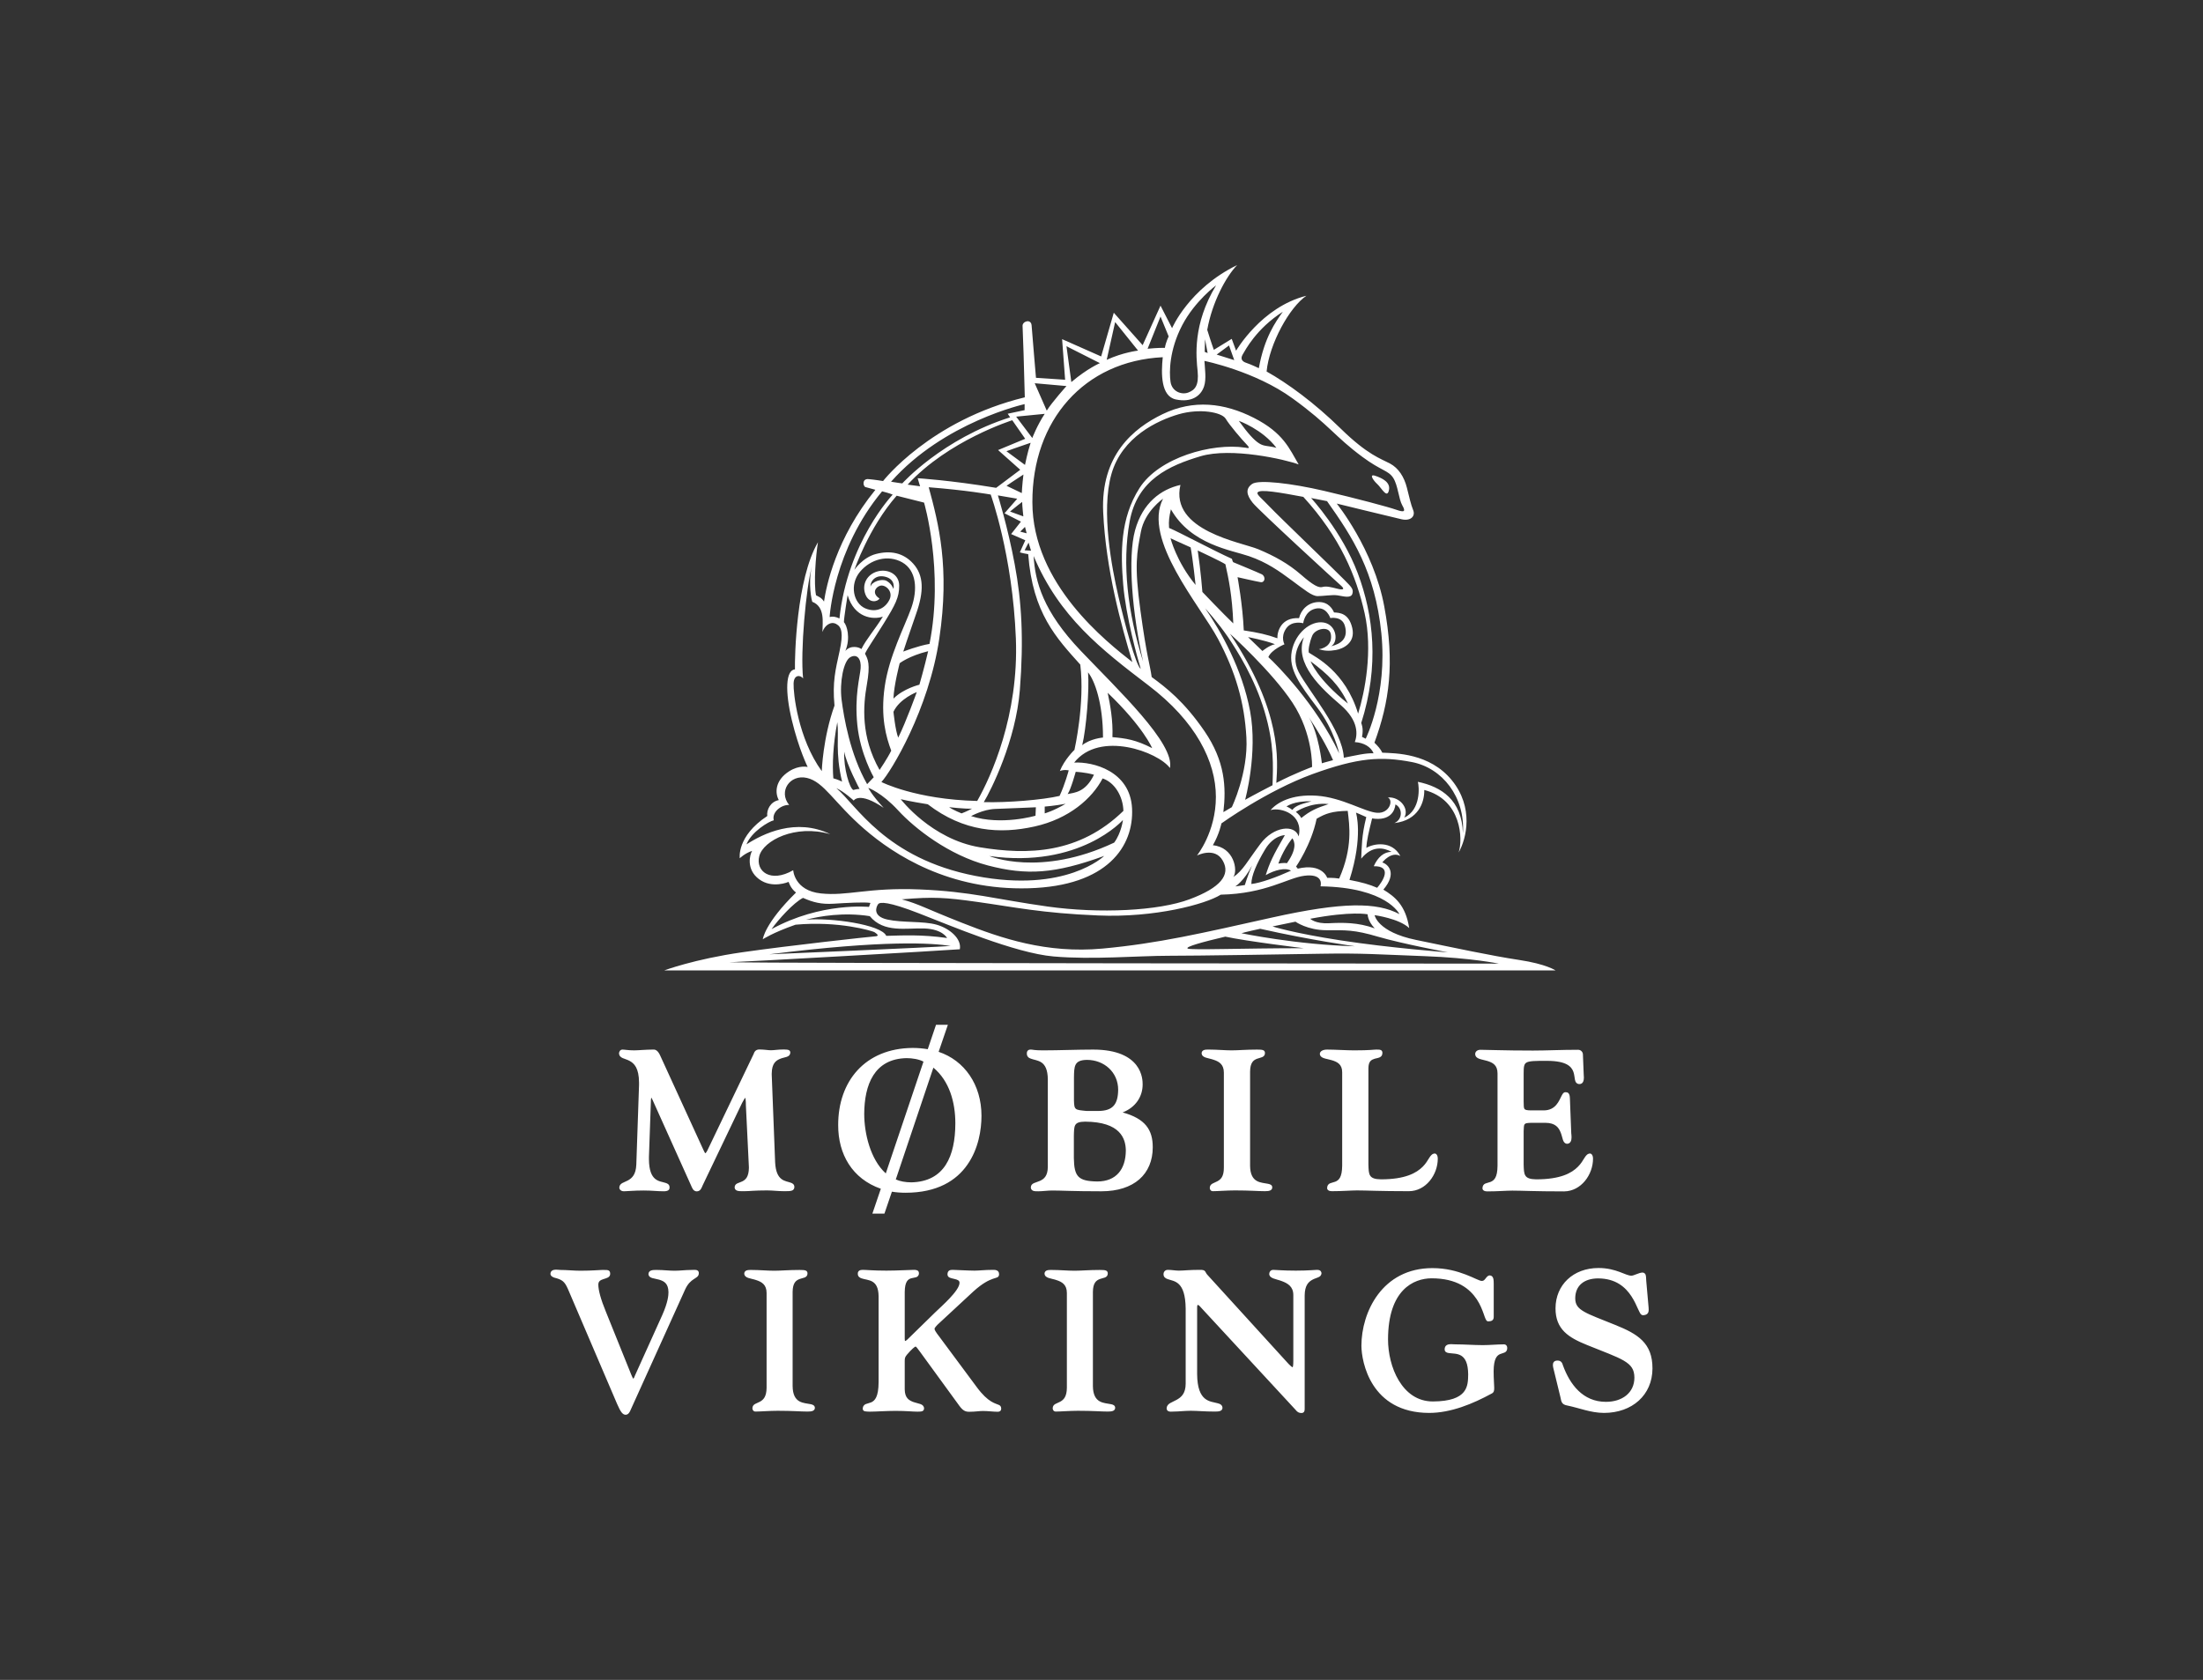 <?xml version="1.0" encoding="utf-8"?>
<!-- Generator: Adobe Illustrator 18.1.0, SVG Export Plug-In . SVG Version: 6.00 Build 0)  -->
<!DOCTYPE svg PUBLIC "-//W3C//DTD SVG 1.1//EN" "http://www.w3.org/Graphics/SVG/1.1/DTD/svg11.dtd">
<svg version="1.1" id="Layer_1" xmlns:sketch="http://www.bohemiancoding.com/sketch/ns"
	 xmlns="http://www.w3.org/2000/svg" xmlns:xlink="http://www.w3.org/1999/xlink" x="0px" y="0px" viewBox="0 2395 2267.7 1729.7"
	 enable-background="new 0 2395 2267.7 1729.7" xml:space="preserve">
<rect x="0" y="2395" width="2267.7" height="1729.7" fill="#333333" stroke="none"/>
<title>buffer</title>
<desc>Created with Sketch.</desc>
<path fill="#FFFFFF" d="M906.7,3619l-8.7,25.6h12.4l7.7-22.6c4.1,0.7,9.2,1.1,14,1.1c32.7,0,52.4-12.6,63.7-28.9
	c11.4-16.2,14.5-36,14.5-50.3c0-32.1-17.5-57-44.1-65.9l9.5-27.8h-12.2l-8.5,25.1c-4.9-0.8-10-1.3-15.6-1.3
	c-49.1,0.4-76.7,34.5-76.6,79.4C862.7,3583.4,877.2,3608.7,906.7,3619z M960.8,3494.3c16.6,13.8,22.6,35.8,22.6,57.4
	c-0.1,33.6-11.1,60-45.4,60.7c-5.8,0-11.8-1.1-15.9-3L960.8,3494.3z M933.3,3484.5c5.7,0,12.7,1.1,17.3,3.6l-38.8,115.1
	c-16-14.5-22.2-41.5-22.2-61.4C889.8,3512.3,899.6,3485.1,933.3,3484.5z M1480,3588.1c0-4-1.8-5.4-3.2-5.4
	c-5.1,0.4-5.8,7.2-12.3,13.6c-6.4,6.4-17.9,13-43,13c-12.7-0.2-12.6-4.9-12.9-15.4c0-1.1,0-2.3,0-3.6v-95.4c0.1-7.4,3.1-8.7,6.5-9.8
	c3.3-0.9,7.8-1,7.9-5.8c0.1-1.3-0.4-2.6-1.6-3.1c-1.1-0.5-2.5-0.5-4.6-0.5c-3.4,0-5.7,0.8-23,0.8c-7.7,0-19.5-0.8-27.7-0.8
	c-4.4,0-7.4,1.7-7.5,4.4c0.4,4.9,6.7,4.8,12.2,6.5c5.7,1.7,10.8,4.2,10.8,12.4v96.2c-0.1,12.3-3.6,15.1-7.1,16.5
	c-1.8,0.7-3.7,1-5.4,1.7c-1.7,0.7-3,2.3-3,4.9c0,2,2,3.2,4.8,3.2c11.2,0,19.8-0.8,26-0.8c10.1,0,22.4,0.8,53.3,0.8
	C1467.8,3621.5,1480,3604.4,1480,3588.1z M1155.6,3540.4c13.4-5.2,20.6-16.3,20.6-28.8c0-2.5,0-11.5-6.5-19.9
	c-6.5-8.4-19.4-16-44.4-16c-17.1,0-34.4,0.8-51.7,0.8c-9.4,0-10.4-0.8-12.2-0.8c-0.1,0-0.2,0-0.4,0c-0.6,0-1.6,0-2.5,0.6
	c-0.9,0.6-1.6,1.8-1.5,3.4c-0.1,2.9,1.8,4.6,4,5.3c6.5,2.6,17.4,1,17.6,21.5v89.9c-0.1,9.6-4,12.6-8.2,14.5c-4,1.9-9,2-9.3,6.5
	c-0.1,1.6,0.8,3,2.2,3.6c1.4,0.6,3.1,0.6,5.5,0.6c4.4,0,9.7-0.8,14.4-0.8c10.1,0,20.3,0.8,50.6,0.8c16.7,0,29.9-4.4,39-12.3
	c9-7.9,13.8-19.3,13.8-32.9C1186.7,3558.3,1178.9,3546.8,1155.6,3540.4z M1105.5,3504.7c0.2-11.8,0.1-18.2,13.3-18.4
	c17.7,0,32.2,12.6,32.2,30.8c-0.2,14.8-5.3,21.7-20.4,21.8h-12.2c-11.9-1.2-12.6-0.9-12.9-10.7V3504.7z M1129.5,3611.5
	c-19.6-0.3-23.8-4.9-24.1-24.1v-22.8c0.3-10.7-0.1-14.5,11.5-14.7c36.7,0.2,41.8,17.7,42,29.6
	C1158.8,3598.9,1149,3611.5,1129.5,3611.5z M1639.8,3588.1c0-4-1.8-5.4-3.2-5.4c-5.1,0.4-5.8,7.2-12.3,13.6c-6.4,6.5-17.9,13-43,13
	c-12.7-0.2-12.6-4.9-12.9-15.4c0-1.2,0-2.3,0-3.6v-26c0-1.8,0-3.3,0-4.6c0.4-7.9-0.2-8.3,7.6-8.6h15c10.2,0.1,13.6,5,15.6,10.2
	c2.1,5.1,1.8,10.9,6.4,11.4c4-0.1,4.7-3.9,4.7-6.7c0-1.7-0.2-3.3-0.3-4.2l-1.4-36.2c-0.1-2.5-0.6-4-1.4-4.9c-0.9-1-2-1.1-2.8-1.1
	c-0.2,0-0.4,0-0.6,0c-1.9,0.1-2.6,1.7-3.6,3.4c-2.8,5.4-6.1,15.3-18.6,15.3h-12.8c-4.4,0-6.2-0.5-6.9-1.4c-0.8-1-0.9-3.4-0.9-7.8
	v-28.5c0-7.1,0.3-10.1,3-11.6c2.8-1.6,9.2-1.8,21.5-1.7c19.5,0.1,24.7,5.8,26.7,11.3c1,2.8,1.1,5.7,1.6,8.1c0.4,2.3,1.7,4.5,4.6,4.5
	c3.9,0,4.6-3.9,4.6-6.6c0-1.5-0.2-2.9-0.2-3.8l-0.8-20.1c0-2.2-1.8-4.8-5-4.8c-17.9,0-32,0.8-46.4,0.8c-31.1,0-45.7-0.8-54.1-0.8
	c-3.2,0-5.4,1.9-5.4,4.4c0.3,5.3,6.7,5.3,12.2,7c5.7,1.7,10.8,4.2,10.8,12.9v95.2c-0.1,12.2-3.6,15-7.1,16.5c-1.8,0.7-3.7,1-5.4,1.7
	c-1.7,0.7-3,2.3-3,4.9c0,2,2,3.2,4.8,3.2c11.2,0,19.8-0.8,26-0.8c10.1,0,22.3,0.8,53.3,0.8
	C1627.6,3621.5,1639.8,3604.4,1639.8,3588.1z M1253.1,3611.3c-3.3,1.9-7.7,2.3-7.8,6.8c0,1.2,0.7,3.4,3.2,3.4
	c5.4,0,14.1-0.8,22.8-0.8c15.8,0,23.3,0.8,30.9,0.8c2.4,0,4.1-0.2,5.4-0.8c1.3-0.6,2.1-1.8,2-3.2c0-2.4-2.2-3.2-4.3-3.6
	c-6.7-1.5-18.3-0.4-18.5-18.5v-97c0.1-9.4,3.5-11.8,7-13.2c1.8-0.7,3.7-1,5.3-1.7c1.6-0.6,3-1.9,3-4c0.1-1.3-0.4-2.7-1.9-3.2
	c-1.3-0.5-3.1-0.6-6.2-0.6c-11.6,0-19,0.8-26.2,0.8c-7,0-15-0.8-23-0.8c-0.4,0-1.2,0-2,0c-2.1,0-5.8,0.3-5.9,3.8
	c0.4,4.9,6.7,4.7,12.1,6.6c5.6,1.8,10.8,4.6,10.8,13.3v97.6C1259.9,3606.5,1256.6,3609.4,1253.1,3611.3z M789.5,3620.7
	c5.8,0,11.5,0.8,17.5,0.8c3.6,0,6,0,7.8-0.5c1.8-0.4,3-2,2.9-3.9c0-2.4-1.7-3.7-3.6-4.3c-5.6-2.1-15.2-1.4-16.2-21l-3.5-90.1
	c0-0.5,0-0.9,0-1.3c0.1-10.6,4.4-13.5,8.9-15.3c4.4-1.8,9.8-1.3,10.2-6.1c0.1-0.8-0.2-2.1-1.4-2.7c-1.1-0.5-2.6-0.7-5.4-0.7
	c-5.8,0-9.7,0.8-13.2,0.8c-2.9,0-6.8-0.8-11.8-0.8c-4.4-0.1-5.5,3.4-5.9,4.6l-47.2,98.4c-0.1,0.2-0.6,1.4-1.2,2.3
	c-0.3,0.5-0.6,0.9-0.9,1.2c-0.1,0.1-0.3,0.2-0.3,0.3l0,0c-0.3,0.1-1-0.8-1.8-2.7l-44.7-97.6c-2.6-5.9-5.3-6.6-7.6-6.4h-0.4
	c-6.8,0-14.3,0.8-18.9,0.8c-6.4,0-9.4-0.8-12.2-0.8c-2.2,0.1-3.3,2.1-3.4,3.8c0.3,5.4,6.1,5.2,10.8,7.8c4.9,2.6,9.7,7.4,9.8,22.4
	c0,0.9,0,1.7,0,2.6l-2.8,81.8c-0.4,10.4-4.5,14-8.6,16.3c-3.9,2.2-8.7,2.7-8.9,7.4c0,1.6,1.4,3.8,4.8,3.8c3.2,0,10.2-0.8,20.1-0.8
	c9.3,0,13.5,0.8,20.9,0.8c2.3,0,3.7-0.4,4.7-1.1c1-0.7,1.2-1.8,1.2-2.4c0-0.4,0-0.7,0-0.7c0-2.6-1.9-3.8-4-4.4
	c-6.2-2.1-17-1.1-17.2-24.3c0-0.8,0-1.7,0-2.6l2-56.9c0-0.7,0-2,0.2-3c0.1-0.5,0.2-0.9,0.3-1.1c0.3,0.5,1,1.9,1.4,2.8l39.4,87.6
	c1,2,2,6.1,5.9,6.2c4.1-0.1,5-3.8,6.1-6.2l38.4-80.3c1.5-3.3,2.9-6,4-7.8c0.5-0.9,1-1.6,1.3-2c0.1-0.1,0.1-0.1,0.1-0.2
	c0.1,0.3,0.3,0.9,0.4,1.9c0.2,1.4,0.3,3.5,0.3,6.2l3,61.6c0,0.8,0.1,1.6,0.1,2.3c-0.1,9.6-3.4,12.5-6.8,14.2
	c-3.3,1.7-7.7,1.8-7.9,6.1c0.1,3.7,3.9,4,7,4c1.1,0,2.2,0,3.3,0C771.5,3621.5,776.3,3620.7,789.5,3620.7z M1662.4,3759.1
	c-14.7-6-25.1-9.7-31.7-13.5c-6.6-3.8-9.2-7.4-9.2-13.9c0.1-13.1,9.2-20.3,23.4-20.4c18.5,0,28.4,9.2,34.5,18.5
	c3,4.6,5.1,9.3,6.7,12.9c1.8,3.5,2.4,6.1,4.9,6.5c2.1,0,3.7-0.5,4.8-1.6c1.1-1.1,1.3-2.6,1.3-4.3c0-0.7,0-1.4-0.1-2.1l-2.4-27.2
	c-0.2-2.3-0.1-4.2-0.5-5.8c-0.2-1.6-1.6-3-3.6-2.9c-3.4,0.1-8.9,3.3-11.2,3.2c-5.9,0.1-15.6-7.9-33.8-7.9
	c-26.2,0-44.2,17.5-44.3,41.4c-0.1,21.9,13.6,30.3,32.5,37.9c17.7,7.2,30,11.5,37.8,16.1c7.7,4.6,10.8,9,10.9,17.4
	c0,15.7-12.5,25-29.3,25c-23.8,0-37.1-18-44.2-37.4c-0.7-2.5-1.8-5.2-5.8-5.1c-1.6,0-2.9,0.5-3.6,1.4c-0.8,0.9-1,2-1,3.1
	c0,2,0.7,4.2,1,5.5l1-0.2l-1,0.2l6.8,27.9c0.9,4.6,1.3,7.4,7.1,8.4c12.6,2.6,23.9,7.5,37.6,7.6c29.2,0,49.9-18.5,50-45.7
	C1701.1,3777.8,1685.9,3768.5,1662.4,3759.1z M1548.4,3779.2c-7.4,0-14.5,0.8-22,0.8c-9.5,0-18.9-0.8-28.5-0.8
	c-1.1,0-2.8-0.2-4.4-0.2c-1.5,0-3,0.2-4.3,1c-1.3,0.8-2.2,2.3-2.1,4.5c0,2.6,2.4,3.5,4.6,3.7c7.1,1.1,19.4-1.4,19.6,21.9
	c-0.2,11.7,0,27.7-36.3,27.9c-16.1,0-27.5-9-35.1-21.5c-7.6-12.5-11.1-28.6-11.1-42.4c0.1-51.1,26.3-62.8,44.8-62.9
	c26.5,0,39.4,10.9,46.6,21.7c3.6,5.4,5.6,10.9,7.1,15c0.7,2.1,1.3,3.8,1.9,5.1c0.6,1.2,1,2.3,2.4,2.5c2,0,3.5-0.2,4.5-1
	c1.1-0.8,1.5-2.1,1.5-3.6v-34c-0.1-3.1,0.3-8.3-4-8.7c-2.3,0.1-3.3,1.9-4.4,3.2c-1.1,1.4-2,2.5-3.8,2.5c-2.3,0.1-8-3.3-16.7-6.6
	c-8.6-3.3-20-6.6-34.2-6.6c-51.9,0-73.1,45.6-73.1,80c0.1,16.2,9.4,69,69.7,69.1c22.4,0,45.1-9.4,64.5-20c2.2-1.1,2.6-3,2.5-6.1
	c0-3-0.6-8.6-0.6-16.9c0.1-12.9,3.4-16.1,6.5-17.5c1.6-0.7,3.3-1,4.8-1.7c1.5-0.6,2.8-2.2,2.7-4.6
	C1551.5,3780.5,1549.9,3779.2,1548.4,3779.2z M1355.7,3702.5c-2,0-9,0.8-21.8,0.8c-14,0-19.8-0.8-23.2-0.8c-3.3,0-4.2,2.8-4.2,4.4
	c0.5,4.7,7,4.9,13,7.2c6.1,2.3,11.8,5.6,11.8,14.3l0,67.7c0,2.5-0.1,4.4-0.3,5.5c-0.1,0.6-0.3,0.9-0.4,1.1l0,0.1
	c-0.3,0.2-3.1-2.1-5.6-5l-81.7-89.7c-1.8-1.8-1.9-2.9-2.8-4.1c-1-1.2-2.4-1.6-5.7-1.5c-10.8,0-16.2,0.8-21.3,0.8
	c-3.7,0-7.4-0.8-11.4-0.8c-2.9,0-4.4,2.2-4.4,4.4c-0.1,2.9,2,4.4,4.2,5.1c6.6,2.5,18.3,1.5,18.6,30.5h0v77.3
	c-0.1,10.1-4.5,13.8-9.3,16.5c-4.6,2.7-10,3.6-10.3,8.7c0,1.3,0.6,2.4,1.5,2.9c0.9,0.5,1.9,0.6,2.8,0.6c1.1,0,2.2-0.1,3-0.1
	c5.6,0,11.1-0.8,17.5-0.8c7,0,14,0.8,24,0.8h1.1c2.6-0.1,7.2,0.2,7.6-3.6c0-3-2.3-4.3-4.8-4.9c-7.6-2.2-21-1-21.3-29.9l0-69.1
	c0-0.8,0.1-1.6,0.3-1.9c0.2-0.4,0.2-0.3,0.4-0.4c0.4-0.1,1.6,0.7,2.9,2.3l97.8,105.8c1.3,1.6,2.8,3.2,6,3.2c0.1,0,0.1,0,0.2,0
	c1.3,0,2.5-0.8,2.8-2c0.4-1.2,0.3-2.8,0.3-5v-114.1c0.1-10.4,4-14,8.1-16.2c4-2.2,8.8-2.2,9.2-6.4c0-0.3,0-1.3-0.7-2.2
	C1359.1,3703.1,1357.8,3702.5,1355.7,3702.5z M1028.3,3841.6c-3.5-1.7-10.9-2.2-22.8-18.3l-38.8-52.3c-3.1-4-4.8-6.6-4.7-7.8
	c-0.2-0.9,3-4.3,4.1-5.2l-0.6-0.7l0.6,0.7l35.8-33.2c9.8-8.9,16.2-11.7,20.2-13.1c2-0.7,3.4-1,4.5-1.5c1.2-0.5,1.9-1.8,1.8-3.3
	c0-4.2-4-4.4-5.7-4.4h-0.5c-8.8,0-14.1,0.8-19.1,0.8c-6.1,0-20-0.8-22.2-0.8c-1.3,0-2.7,0-3.8,0.7c-1.2,0.7-1.8,2.1-1.8,4.1
	c0.2,3.5,4,3.7,6.9,4.5c3.2,0.7,5.5,1.6,5.5,3.9c0.2,8.2-19.4,25-25.1,30.6l-26.8,26.2c-2.4,2.5-3.7,3.3-4.1,3.2c-0.1,0-0.1,0-0.2,0
	l0,0c-0.1-0.3-0.2-1.2-0.2-2.1c0-0.5,0-1.1,0-1.6v-46.6c0.1-11,3.4-13.2,6.6-14.2c1.7-0.5,3.5-0.6,5.1-1.1c1.6-0.5,3-1.9,2.9-4.2
	c0.1-1.6-1-2.7-2.1-3c-1.1-0.4-2.2-0.4-3.1-0.4c-4.1,0-16.9,0.8-28.3,0.8c-13.8,0-20.4-0.8-24.4-0.8c-1.3,0-2.5,0.2-3.5,0.8
	c-1,0.7-1.6,1.8-1.5,3.2c-0.1,2.7,1.9,4.2,4,4.8c6.5,2.3,17.2,0.5,17.4,18.4v88.5c-0.1,15.3-3.9,19-7.6,20.7
	c-1.9,0.8-3.9,1.1-5.6,1.8c-1.8,0.7-3.2,2.4-3.1,5.2c0.5,2.8,3.5,2.4,7.2,2.6c6.4,0,16.9-0.8,26.6-0.8c11.5,0,17,0.8,22.6,0.8
	c2.5,0,4-0.1,5.1-0.6c1.2-0.5,1.6-1.8,1.6-2.8c-0.3-4.9-6-4.7-10.6-6.4c-4.8-1.7-9.2-4.2-9.3-13.1v-26.6c0-1,0-1.9,0-2.6
	c0-2.9,0.2-4.1,2.4-6.7c4.3-5.1,8.2-8.5,8.9-8.2c0,0,0.5,0.2,1.3,1.2c0.7,1,1.7,2.4,3.1,4.1l40.4,55.5c3.8,5.3,6.5,6.3,10.2,6.3
	c0.2,0,0.4,0,0.5,0c5.8,0,9.9-0.8,13.6-0.8c5.4,0,10.7,0.8,15.3,0.8c1.3,0,2.4-0.4,3-1.2c0.6-0.8,0.6-1.7,0.6-2.4
	C1030.5,3843.2,1029.5,3842.1,1028.3,3841.6z M834.4,3840.8c-6.7-1.5-18.3-0.4-18.5-18.6v-97c0.1-9.4,3.5-11.8,7-13.2
	c1.8-0.7,3.7-1,5.3-1.6c1.6-0.6,3-1.9,3-4c0.1-1.3-0.4-2.7-1.9-3.2c-1.3-0.5-3.1-0.6-6.2-0.6c-11.6,0-19,0.8-26.2,0.8
	c-7.1,0-15-0.8-23-0.8c-0.4,0-1.1,0-1.9,0c-2.1,0-5.8,0.3-5.9,3.8c0.4,4.9,6.7,4.7,12.2,6.6c5.6,1.8,10.8,4.6,10.8,13.3v97.6
	c-0.1,9.4-3.4,12.4-6.8,14.3c-3.3,1.9-7.7,2.3-7.8,6.8c0,1.2,0.7,3.4,3.2,3.4c5.4,0,14.1-0.8,22.8-0.8c15.8,0,23.3,0.8,30.9,0.8
	c2.4,0,4.1-0.2,5.4-0.8c1.3-0.6,2.1-1.8,2-3.2C838.6,3842,836.5,3841.2,834.4,3840.8z M717.9,3703.1c-1-0.6-2.2-0.6-3.5-0.6
	c-0.9,0-1.9,0.1-3,0.1c-5.8,0-11.5,0.8-17.1,0.8c-5.8,0-11.5-0.8-17.5-0.8c-0.6,0-1.4,0-2.2,0c-2.6,0-6.9,0.2-7.1,4.2
	c0.4,4.8,6.2,4.3,11,5.8c5,1.5,9.5,3.8,9.6,12.9c0,3.1-0.4,10.1-6.4,23.6l-27.9,61.8c-0.3,0.8-0.7,1.8-1.1,2.6
	c-0.2,0.4-0.4,0.7-0.6,0.9c-0.1,0.2-0.1,0.1-0.1,0.2c0,0,0,0-0.2-0.2c-0.6-0.6-1.3-2.4-1.8-3.5l-26.4-65.5
	c-5.1-12.4-7.7-21.9-7.7-27.7c0-3.7,2.4-4.7,5.4-5.7c2.8-1,6.6-1.5,6.8-5.2c0-1.5-0.2-2.9-1.5-3.6c-1.2-0.6-2.6-0.6-5.1-0.6
	c-0.6,0-1.2,0-1.9,0c-3.4,0-9.2,0.8-22.2,0.8c-6.8,0-13.8-0.8-20.5-0.8c-1.1,0-2.9-0.3-4.6-0.3c-2.5,0-5.7,0.8-5.7,4.5
	c0.3,2.5,3.2,3.4,3.9,3.7c8.3,2.1,10.6,3.9,14.1,11.7l50.6,118.3c3.7,8.5,5.7,11,8.6,11.2h0c2.8,0,4.2-1.9,6.3-7.1h0l55.3-122.2
	c2.7-5.8,5.9-8.4,8.6-10.2c2.6-1.8,5.2-2.8,5.3-5.9C719.5,3704.9,719,3703.7,717.9,3703.1z M1143.5,3840.8
	c-6.7-1.5-18.3-0.4-18.5-18.6v-97c0.1-9.4,3.5-11.8,7-13.2c1.8-0.7,3.7-1,5.3-1.6c1.6-0.6,3-1.9,3-4c0.1-1.3-0.4-2.7-1.9-3.2
	c-1.3-0.5-3.1-0.6-6.2-0.6c-11.6,0-19,0.8-26.2,0.8c-7.1,0-15-0.8-23-0.8c-0.4,0-1.1,0-1.9,0c-2.1,0-5.8,0.3-5.9,3.8
	c0.4,4.9,6.7,4.7,12.2,6.6c5.6,1.8,10.8,4.6,10.8,13.3v97.6c-0.1,9.4-3.4,12.4-6.8,14.3c-3.3,1.9-7.7,2.3-7.8,6.8
	c0,1.2,0.7,3.4,3.2,3.4c5.4,0,14.1-0.8,22.8-0.8c15.8,0,23.3,0.8,30.9,0.8c2.4,0,4.1-0.2,5.4-0.8c1.3-0.6,2.1-1.8,2-3.2
	C1147.8,3842,1145.7,3841.2,1143.5,3840.8z M900.9,3359.1c-4.8,0.3-87.4,9.3-136.9,16.4c-49.5,7.1-80.3,18.7-80.3,18.7h917.6
	c0,0-9.7-6.6-37.6-10.8c-28-4.2-66.2-12.4-106-20.6c-39.9-8.2-42.7-25.5-42.7-25.5s25.2,3.4,35.6,13.3c-3.7-23.8-15-32.5-26.6-39.6
	c14.7-17.3,4.5-26.3-1.1-28c0,0,9.1-11.9,18.6-6.6c-8.7-16.2-27.4-12.9-35-8.4c0.3-7.3,2.3-15.8,5.9-30.3c19,2.9,23.5-8.2,24-14.4
	c7.3,3.4,7.9,15.3-1.1,19.2c24.9-2.9,31.1-21.6,30.8-34.1c38.5,9.9,39.9,50.7,35.4,64.3c8.2-14.4,15.8-46.4-7.1-74.4
	c-22.9-28-58.2-27.7-71.5-28.3c-1.7-3.7-4.7-7-8.1-10.3c15.3-41.8,21.1-81.3,10.1-140.4c-11-59.1-48.9-105.8-48.9-105.8
	s56.8,13.9,66.5,16.1c9.6,2.3,14.7-3.1,12.2-9.3c-2.5-6.2-3.7-12.2-6.5-23.2c-2.8-11-8.5-20.1-17.5-24.9c-9-4.8-22.9-8.8-50.3-35.6
	c-27.4-26.9-54.9-46.9-76.6-59.1c2.8-28.6,23.7-66.4,41-78c-46.4,11.6-72.4,56.6-72.4,56.6l-4.5-12.2l-18.4,11.3
	c0,0-2.8-7.6-6.8-20.6c5.1-28.6,19.5-55.1,30.8-66.7c-49.8,24.3-67,65-67,65l-11.9-23.2l-18.4,40.7l-29.7-33.4l-13,45l-40.2-17.8
	l3.1,41.8l-30-2c0,0-4-46.9-4.5-54c-0.6-7.1-9.6-4.2-9.3,0.6c0.3,4.8,1.7,46.7,2.3,73.5c-97.5,23.7-145.9,86.2-145.9,86.2
	s-8.2-1.4-15-2c-6.8-0.6-5.7,7.4-3.1,8.2c2.5,0.8,4.5,1.1,10.2,2.8c-40.7,50-50.6,99.5-52.9,115.1c-2.5-4-5.1-4.8-8.2-6.5
	c-2.5-12.2-0.3-40.7,2-54.6c-22.3,38.2-24,117.9-23.7,130.9c-9.6,0.8-10.3,22.6-3.2,52.3c7.1,29.7,16.3,48.2,16.3,48.2
	s-8.6-2.2-19,4.4c-14.9,9.5-14.7,22.6-10.7,29.7c-8.8,1.7-12.7,10.2-11.9,16.4c-31.7,20.9-28.3,43.5-28.3,43.5s5.1-5.1,12.7-7.6
	c-2.3,3.7-6.5,18.9,7.1,29.1c13.6,10.2,30.5,2.8,30.5,2.8s1.7,6.5,7.6,11c-32.5,31.9-34.2,48.1-34.2,48.1s10.2-6.8,33.7-15
	c44.4-4,78,6.2,81.1,7.6C902.8,3356.6,905.7,3358.8,900.9,3359.1z M750.8,3385.8c14.4-0.4,219.7-12,237.2-13.4
	c2.1-10.6-10.2-21.4-23.9-25.3c-13.7-3.9-34.8-1.8-50.7-5.3c-15.8-3.5-11.3-13.4-9.5-15.8c1.8-2.5,10.6-2.8,42.2,9.5
	c31.7,12.3,98.5,40.8,138.3,44.3c39.8,3.5,87.6-0.7,118.6-0.7c31,0,115.4-1.4,157.6-2.1c42.2-0.7,57.3,0.7,105.9,2.5
	c48.6,1.8,76.2,7.7,76.2,7.7S785.6,3386.8,750.8,3385.8z M1341.9,3371.3c-61.9,0-116.1,2.1-119.3,0.4c-3.2-1.8,16.2-7,38.7-12.3
	C1283.9,3364.3,1341.9,3371.3,1341.9,3371.3z M1277.9,3355.9c0,0,4.6-1.4,19.3-4.6c53.1,12,97.5,18,97.5,18
	C1334.9,3367.8,1277.9,3355.9,1277.9,3355.9z M1490.4,3375.6c0,0-60.2-4.6-110.1-12.3c-50-7.7-70.4-14.4-70.4-14.4l23.6-4.9
	c0,0,12.3,8.8,32,8.8c19.7,0,28.1-0.7,53.1,6.7C1443.6,3366.8,1490.4,3375.6,1490.4,3375.6z M1415.1,3350.9
	c-17.2-6.3-33.1-6-47.1-5.3c-14.1,0.7-19.3-4.6-19.3-4.6c42.6-8.1,59.1-4.6,59.1-4.6S1407.7,3343.2,1415.1,3350.9z M1440.5,3336.2
	c-23.2-12.3-58-12.7-130.9,3.5c-72.8,16.2-117.1,26.7-174.8,32c-57.7,5.3-104.1-10.6-144.2-26.4c-40.1-15.8-43.5-19-62.3-24.3
	c32.8-2.8,45.1-1.9,77.3,2.6c38.7,5.4,66.3,11.6,124.7,14c58.4,2.5,110.8-11.6,126.3-21.4c46.6-1,69-17.4,86.2-19.5
	c17.2-2.1,17.6,6.7,16.5,10.9C1427.8,3308.7,1440.5,3336.2,1440.5,3336.2z M1302.9,3296.1c9.1-5.3,20.4-8.1,26-4.6
	c-14.8,6.7-31.3,12.7-40.8,13.7c0-8.4,5.3-20.8,14.1-35.5c8.8-14.8,20.4-14.8,20.4-14.8C1310.3,3276,1306.8,3283.7,1302.9,3296.1z
	 M1330.3,3258.1c2.5,3.5,4.9,10.9-5.6,25.7c-3.5-0.7-8.8,0.4-8.8,0.4S1320.5,3270.4,1330.3,3258.1z M1281.4,3306.3l-9.8,1.4
	c0,0,8.8-5.3,17.2-21.5C1283.9,3297.5,1281.4,3306.3,1281.4,3306.3z M1367.6,3222.9c-12.7,4.2-19,7-28.1,14.4
	c-2.1-3.9-5.6-6.3-5.6-6.3S1348.3,3220.8,1367.6,3222.9z M1330.3,3228.9c-3.2-2.5-6-3.5-6-3.5s7.7-6,25.7-5.3
	C1342.3,3222.2,1333.9,3223.9,1330.3,3228.9z M1355.3,3238c9.1-5.3,15.8-7.8,32-8.1c1.8,15.1,5.3,37.7-8.8,69.7
	c-6-1-12.3-0.7-12.3-0.7s-4.9-15.5-30.3-9.5c-0.7-1.1-1.8-2.1-1.8-2.1S1349.7,3265.1,1355.3,3238z M1432.4,3272.1
	c-7.7,0-14.1,5.3-18.3,14.8c19.7-0.4,9.1,15.8,3.5,22.2c-8.1-3.5-15.5-5.6-28.5-8.1c14.4-45,6.7-69.3,6.7-69.3s5.3,2.1,10.6,4.6
	c-4.9,19.7-4.6,30.3-5.2,42.8C1412.4,3265.3,1424.4,3267.7,1432.4,3272.1z M1453.1,3179.6c31.7,6,55.2,36.2,52.8,73.2
	c-1.1-34.1-22.2-47.8-46.4-52.8c1.4,4.9,3.3,28.7-14,36.9c5.5-9.3-4.6-21.8-16.9-20.8c6,2.8,1.8,16.5-10.9,15.8
	c-12.7-0.7-35.9-15.8-62.3-17.6c-26.4-1.8-41.2,7.4-47.5,14.8c10.9-3.2,34.1,4.6,28.9,27.1c-3.9-12.7-25.7-10.6-39.4,7.7
	c-13.7,18.3-17.9,27.4-27.8,34.1c4.9-6.7,0.7-30.6-21.1-32.7c6.7-11.6,8.8-22.5,8.8-22.5s46.4-33.4,93.6-50.7
	C1397.9,3175,1421.5,3173.6,1453.1,3179.6z M1253.7,3052.7c18,33.8,27.3,65.3,29.3,101.7c2,36.4-15,71.7-15,71.7s-2.2,1.2-8.7,5.1
	c3-25.5,1.8-52.3-19.4-83.3c-21.2-30.9-39.6-44.9-54.4-55.8c-2-14.1-4.9-19.8-11.5-67.9c-6.7-48.1-3.6-60.4,0.4-81.7
	c4-21.2,22.8-34,22.8-34C1175.7,2950.2,1235.7,3018.9,1253.7,3052.7z M1384,2992.2c-6.4-6.7-68.2-66.1-76.8-75.2
	c-8.6-9.1-14.1-12.9-12.6-15c2.4-3.5,22.5,0,47,4.6c37.9,41.6,54.5,81.4,63.1,119.8c8.6,38.4,0.3,80.8-6.7,103.4
	c-13.2-43.8-44.3-58.5-50.7-62.8c-0.8-2.7,0.5-10.2,3.5-17.5c3-7.2,17.5-10.5,19.1-1.6c1.6,8.9-4,14.2-12.3,15.6
	c5.4,1.6,10.2,2.1,17.5,0.8c7.3-1.3,20.4-7.2,16.9-22.6c-3.5-15.3-12.9-15.8-18.8-16.1c-1.3-3-5.4-11-16.1-10.7
	c-10.7,0.3-18,8.1-19.9,16.6c-18.3-1.1-22.6,13.7-22.3,20.7c-10.5-3.8-19.9-5.9-34.6-8.1c-1.1-26.3-6.4-54.8-6.4-54.8
	s18.8,4.3,23.6,5.1c4.8,0.8,5.6-5.9,1.3-8.1c-4.3-2.1-29.3-12.4-29.3-12.4s-0.6-0.3-1.4-3.5c-19.2-8.6-54.8-27.8-64.7-31.8
	c-0.5-7.3,0.1-11.4,1.9-19.2c20.7,36.5,62,41.9,80.5,48.3c18.5,6.4,30.9,15.3,44,25c13.2,9.7,20.7,16.1,26.6,16.1
	c5.9,0,14.8-1.6,20.4-0.8c5.6,0.8,13.7,3.5,15.3-1.6C1393.7,3001.3,1390.4,2998.9,1384,2992.2z M1266.1,3047.5
	c0,0,43.2,38.9,64.4,71.1c21.2,32.2,20.1,66.1,20.1,66.1s-17.5,6.4-36.8,16.4C1315.3,3177.7,1319.8,3128,1266.1,3047.5z
	 M1286.8,3127.2c-8.1-43.5-30.1-82.2-46.2-105.8c0,0,13.4,14.8,23.4,29.5c9.9,14.8,27.4,42.2,37.6,76.3c10.2,34.1,8.9,56.9,8.3,76.3
	c-17.7,9.1-28.2,15-28.2,15S1294.9,3170.7,1286.8,3127.2z M1237.7,3004.5c0,0-1.6-21.2-4.8-42.7c0,0,25.2,11.8,28.5,14.2
	c3.2,14.5,7,32,8.1,60.9C1259.4,3027.3,1237.7,3004.5,1237.7,3004.5z M1284.7,3051c0,0,17.2,3.2,27.7,7.3c-6.2,1.3-12.9,7-12.9,7
	L1284.7,3051z M1347.2,3133.4c8.3,12.6,18,28.2,25,44.3c-7.5,1.9-11.5,3.2-11.5,3.2S1357.4,3150,1347.2,3133.4z M1305.6,3071.6
	c3.2-7.8,16.6-13.2,16.6-13.2s-4.3-7.3,1.6-16.1c5.9-8.9,17.7-5.6,17.7-5.6s1.3-12.4,12.6-15c11.3-2.7,15.3,9.7,15.3,9.7
	s12.1-2.4,15,8.1c3.6,12.6-3.8,18.5-14.2,20.9c7.8-4.3,5.9-22-7.5-24.4c-13.4-2.4-29.5,11-33,29.5c-3.5,18.5,8.1,34.1,26,57.7
	c18,23.6,22.8,47.5,22.8,47.5C1354.7,3120,1313.7,3078.9,1305.6,3071.6z M1336.8,3086.9c-9.9-19.1,5.4-35.7,5.4-35.7
	c-10.5,27.1,18.3,52.9,37.6,69.5c19.3,16.6,17.5,31.1,14.8,38.4c9.1,0.5,16.6,4.8,19.3,11.5c-8.3-0.3-18.3,2.2-30.6,4.6
	C1381.9,3146.6,1346.7,3106,1336.8,3086.9z M1349.1,3075.9c17.7,13.2,29.8,24.7,38.4,43.5
	C1355.8,3094.2,1349.1,3075.9,1349.1,3075.9z M1230.7,2997.3c-19.9-24.2-25.8-48.1-25.8-48.1s5.6,2.7,20.7,9.4
	C1228,2971.5,1230.7,2997.3,1230.7,2997.3z M1421.9,3046.9c6.5,63.8-16.1,108.7-16.1,108.7s0,0-3.8-1.9c1.9-8.9-0.8-14.2-0.8-14.2
	c18.8-59.1,12.6-111.2-3.5-154.1c-16.1-43-48.1-77.6-48.1-77.6l16.4,3.2C1392.3,2948.1,1415.4,2983.6,1421.9,3046.9z M1279.2,2760
	c2.7-4.5,13.9-26.5,41.3-44c-7.5,10.5-19,26.5-24.7,58.1c0,0-8.1-3.9-12.7-5.4C1278.7,2767.3,1276.5,2764.6,1279.2,2760z
	 M1265.1,2750.7l5.4,15.1l-18.1-5.7L1265.1,2750.7z M1243.1,2758.5l-3-1.2l0.3-13L1243.1,2758.5z M1216.8,2730.1
	c13.1-25.2,35-41.3,35-41.3c-24.4,40.4-20.5,73.8-19,88.4c1.4,14.6-2.6,19.3-9.7,22c-7.1,2.6-16.8-1.2-18.2-11.1
	C1203.4,2778.1,1203.7,2755.3,1216.8,2730.1z M1194.6,2720.9l8.4,20.5c0,0-3,6-3.9,11.8c-6.3-0.3-17.8,0.9-17.8,0.9L1194.6,2720.9z
	 M1147.9,2726.6l23.6,29.4c0,0-15.3,1.7-32.3,9.5L1147.9,2726.6z M1196.9,2762.8c-1.7,16.7-2.1,40.2,13.5,43.5
	c15.6,3.3,25.6-3.2,29-13.4c2.6-7.7,0.8-18.6,0.4-26.3c0,0,52.1,10.5,90.7,38.6c38.6,28,42.8,38.7,72,60.3
	c19.3,14.3,26.5,13.7,31.6,21.5c5,7.8,5.6,21.7,9.4,28.4c3.9,6.7,1.7,7.2-6.1,4.5c-7.8-2.8-41.1-11.7-74.5-19.5
	c-33.4-7.8-67.5-11.8-74-7.1c-6.8,4.8-6.1,11,0.6,19.4c6.7,8.3,86.2,81.2,90.7,85.1c4.4,3.9,2.8,5-3.9,3.3c-6.7-1.7-11.1-2.8-15-1.7
	c-3.9,1.1-9.5-1.7-22.2-12.8c-12.8-11.1-26.7-18.9-43.9-26.1c-17.3-7.2-91.2-18.9-80.1-66.2c-20,4.5-38.9,18.4-46.7,46.7
	c-7.8,28.4-2.8,86.2,8.3,135.2c-16.1-51.2-21.7-100.7-13.9-144.1c7.8-43.4,41.2-57.8,72.9-67.3c31.7-9.5,87.5,3.3,101.1,8.4
	c-9.5-16-15.4-32.3-46-47.9c-30.6-15.6-62.3-19.2-94-3.9c-30,14.5-64,42.3-61.2,101.2c2.8,59,18.4,115.7,30,154.1
	c-26.1-20.6-102.9-80.1-102.9-164.6C1062.5,2827.5,1116.3,2766.7,1196.9,2762.8z M1283.2,2852.6c4.3,4.5,1.9,3.9-1.6,3.3
	c-33.9-5.1-88.5,10.1-108.6,41.6c-20.1,31.4-19.5,67-16.8,99.4c2.7,32.4,14.6,75.6,18,86.7c-4.9-3-16.7-47.2-23.1-75.2
	c-6.4-28-18-86.9-7-125.4c11-38.4,47.7-55.2,69.3-61.5c21.6-6.2,44-2.1,48.2,4.5C1265.6,2832.8,1278.8,2848.1,1283.2,2852.6z
	 M1275.2,2828.3c0,0,24.2,8.6,38.7,27.8c-8.8-2.4-12.5-1.2-17.8-4.6C1290.8,2848.1,1284.7,2841.5,1275.2,2828.3z M1100.1,3188.2
	c0,0-3.8,14.3-9.4,26.3c-17.3,4.1-54,7.1-78,6.4c7.5-12.4,33-63.4,37.1-115.5c4.1-52.1,1.9-91.1-5.3-129.4
	c-7.1-38.3-17.3-70.9-17.3-70.9l19.9,3.4l-13.1,15l16.9,8.6l-10.1,12.8l14.6,6.4l-5.6,12.4c0,0,1.5,0.7,8.6,1.9
	c4.5,60.8,29.3,86.6,53.6,113.7c4.9,39.8-6,87.8-6,87.8s-10.5,10.1-15,21.8C1095.2,3187.1,1100.1,3188.2,1100.1,3188.2z
	 M866.8,3199.8c0,0-4.5-2.3-9-3.4c-1.1-13.5-0.4-34.5,4.1-57.8C863.8,3152.6,859.6,3169.8,866.8,3199.8z M1052.2,2911.8
	c0,4.1,1.2,14.9,1.2,14.9l-13.7-5C1039.8,2921.8,1046,2916.4,1052.2,2911.8z M1051.8,2902.7l-15.7-7.5c0,0,8.3-5.8,17.4-11.6
	C1052.2,2894,1051.8,2902.7,1051.8,2902.7z M1055.1,2937.5l1.7,6.6l-6.6-1.7L1055.1,2937.5z M1055.1,2873.7l-19.1-14.1
	c0,0,13.7-5,24.9-8.7C1057.6,2860.9,1055.1,2873.7,1055.1,2873.7z M1061.3,2962l-6.6-0.4l4.1-7.9L1061.3,2962z M1027.4,2858.4
	l22.8,20.3l-24.8,18.6c-47.6-7.9-80.8-9.9-80.8-9.9l2.5,8.3c0,0,0,0-12.8-1.7c41.8-45.6,107.7-66.3,107.7-66.3l13.3,19.1
	L1027.4,2858.4z M1024.5,3227.9c12.8-0.4,41.8-1.7,41.8-1.7l-0.4,8.7c0,0-35.2,10.4-66.3,0.4
	C999.6,3235.4,1011.6,3228.4,1024.5,3227.9z M989.8,3232.5c0,0-8.6-3.4-12.8-6.4c0,0,16.1,1.9,23.6,1.5
	C995,3230.6,989.8,3232.5,989.8,3232.5z M907.3,3200.2c9.8-10.5,48.8-74.6,59.6-147.8c10.9-73.1-0.7-118.2-10.9-155.7
	c38.6,3,63.8,7.5,63.8,7.5s22.5,61.9,25.9,148.2c3.1,79.2-25.5,142.2-39.8,167.3C942.5,3218.2,907.3,3200.2,907.3,3200.2z
	 M943.7,3107.6c0,0-10.9,30.4-19.1,46.9c-3-7.5-4.9-26.6-4.9-26.6C926,3114.3,943.7,3107.6,943.7,3107.6z M919.7,3114.3
	c0.4-13.5,6.4-36.4,6.4-36.4s9.4-7.5,29.3-12.4c-3.8,16.5-9,34.5-9,34.5S930.2,3103.8,919.7,3114.3z M951.2,2912.5
	c0,0,20.6,69.8,5.6,145.5c-11.6,1.9-27,7.9-27,7.9s5.1-15.8,13.2-38.8c8.2-23.2,8.1-39.6-3.1-51.9c-10.2-11.2-23.6-13.6-38.2-9.8
	c-13.8,3.6-22.2,16.3-22.2,16.3s14.6-43.3,43.5-76.3C939.5,2909.5,951.2,2912.5,951.2,2912.5z M885.2,2983.8
	c10.9-13.1,28.9-18,43.5-9.8c14.6,8.3,16.1,27.8,9.4,46.9c-6.8,19.1-22.9,49.5-27.4,81c-4.5,31.5,1.5,52.1,6.7,66
	c-3.8,7.9-12,19.9-12,19.9c-19.5-34.5-16.9-66.4-13.1-87.8c3.8-21.4,1.1-26.3-1.9-31.9c2.3-5.2,7.9-12.8,19.5-31.5
	c11.6-18.8,15.8-26.6,15.7-38.6c0-12-12-17.6-22.5-14.6c-10.5,3-16.1,13.1-12.4,23.3c3.7,10.1,13.1,7.9,14.6,4.5
	c-7.9-4.9-4.5-11.6,0.7-13.1c5.3-1.5,13.5,5.6,9.8,13.9c-3.8,8.3-12.8,14.6-25.1,9.4C878.4,3016.1,874.3,2996.9,885.2,2983.8z
	 M919.7,3001.4c-0.8-1.9-2.3-5.6-7.1-8.3c-4.9-2.6-15.4,0.8-16.5,6c-0.4-5.6,5.2-13.1,15.8-10.1
	C922.3,2992,919.7,3001.4,919.7,3001.4z M908.8,3029.9c-8.6,13.9-16.9,22.9-22.1,33.4c-2.2-1.9-10.9-4.5-16.5,1.9
	c5.6-13.5,1.5-26.6-1.5-29.6c0-4.5,3.8-27.8,3.8-27.8C879.5,3031.4,899,3033.3,908.8,3029.9z M875.4,3071.6
	c7.1-3.8,11.3,2.2,10.5,11.6c-0.8,9.4-6.4,28.1-3.4,58.1c3,30,16.9,54,16.9,54l-6.8,7.1c-17.6-30.8-24-69-26.3-87
	C864.1,3097.4,868.3,3075.3,875.4,3071.6z M884.8,3207.3c0,0-2.6,0-6.4,1.1c-3.8-1.5-10.1-22.1-9.4-39.4
	C871.6,3182.6,884.8,3207.3,884.8,3207.3z M878.8,3219.3c0,0,5.6-9.7,30.8,7.5c-12.8-13.9-15.8-20.6-15.8-20.6s13.9,4.9,30.8,23.3
	c16.9,18.4,52.1,46.1,92.3,56.6c40.1,10.5,69,8.6,119.7-9.8c0,0-39.4,38.6-132.4,20.6c-93-18-123-73.5-143.3-90.4
	C868.7,3210,878.8,3219.3,878.8,3219.3z M1018.3,3276.4c93.4,13.1,137.6-37.1,137.6-37.1s-1.5,13.1-9,23.3
	C1070.8,3298.5,1018.3,3276.4,1018.3,3276.4z M1008.6,3267.4c-49.9-8.3-81.4-49.5-81.4-49.5s9.4,2.3,27.8,5.2
	c37.1,28.5,74.3,30.8,109.9,22.9c35.6-7.9,59.3-28.9,70.1-49.5c12.4,4.1,21,18.4,21.4,33.4C1111,3274.1,1058.4,3275.6,1008.6,3267.4
	z M1075.4,3232.5v-7c0,0,10.4-0.8,21.5-2.9C1084.5,3230,1075.4,3232.5,1075.4,3232.5z M1099,3212.6c3.4-4.9,8.3-22.9,8.3-22.9
	s9.7,0.4,18.8,3C1117.3,3211.1,1105.7,3211.1,1099,3212.6z M1132.2,2768.9c0,0-12.8,5.4-29.4,19.5l-5-36.9L1132.2,2768.9z
	 M1097.8,2792.5c0,0-14.9,16.6-20.3,25.3l-12.4-28.2L1097.8,2792.5z M1075.4,2821.1c-7.9,12-12.8,24.9-12.8,24.9l-16.6-22
	C1046,2824,1053.9,2823.2,1075.4,2821.1z M1054.7,2811.1v6.2l-17.4,3.7c0,0,0,0,2.5,3.7c-69.6,22-111,68-111,68s-4.1-0.4-11.6-1.7
	C971.8,2829.4,1054.7,2811.1,1054.7,2811.1z M908,2900.9c9,2.3,10.9,3.4,10.9,3.4s-46.5,48.8-54.8,127.5c-4.1-1.9-6.7-2.3-10.1-1.5
	C854,3030.3,857.8,2961.3,908,2900.9z M816.9,3098.6c0.4-9.8,7.6-8.3,9.8-5c-3-28.1,3-93.3,9-115.4c-3,11.6-1.9,28.5,0.4,36.4
	c13.5,5.3,10.5,21.4,10.5,31.1c2.3-6.8,8.6-11.3,14.2-8.2c5.6,3,7.5,9.4,3.4,28.1c-4.1,18.8-7.5,31.5-5.2,55.9
	c-12,33.4-13.1,67.5-13.1,67.5C821.4,3155.2,816.5,3108.3,816.9,3098.6z M816.5,3291c-23.3,13.5-39,1.1-34.9-14.6
	c4.1-15.8,36.8-33,73.1-22.5c-35.6-17.2-69.4-0.4-86.3,10.5c5.2-13.1,22.9-23.6,28.1-24.8c-2.2-8.6,7.9-16.1,15.8-15.8
	c-11.3-13.9,0.8-31.9,18.4-27.8c17.6,4.1,27.8,25.5,58.9,52.5c31.1,27,87.8,63.4,169.2,61.1c81.4-2.2,108.4-43.5,106.5-82.2
	c-1.9-38.6-40.4-48.3-59.6-47.2c26.3-33.4,86.6-10.9,98.6,5.6c5.3-25.1-53.3-80.3-91.9-120.8c-38.6-40.5-46.9-70.9-48.4-97.5
	c26.3,62.6,69.4,96,118.2,133.2c48.8,37.1,69.4,78.4,69.4,114.8c0,36.4-19.5,60.4-19.5,60.4s18.4-9.4,26.6,5.3
	c8.3,14.6-2.3,27.8-34.1,39.7c-31.9,12-92.7,15-146.3,7.5c-53.6-7.5-78.4-15.4-131.7-17.6c-53.3-2.2-74.3,7.1-101.7,4.1
	C817.6,3312,816.5,3291,816.5,3291z M1120,3087.3c6.8,8.3,15.4,31.9,15.4,67.1c0,0-13.1,1.1-21.4,7.9
	C1118.1,3145.8,1121.5,3104.9,1120,3087.3z M1140.2,3108.3c36.8,35.3,45.8,57,45.8,57c-16.9-8.6-27-10.1-40.9-11.3
	C1145.8,3136.8,1142.8,3120.7,1140.2,3108.3z M794.2,3351.7c6.8-9.7,22.7-27.3,32.4-32.2c10.1,4.5,18.8,6.8,31.5,6
	c12.8-0.8,31.9-1.9,37.9-0.8c-1.1,3-1.5,4.1-1.5,4.1S845.2,3323.7,794.2,3351.7z M829.7,3342c14.2-3.7,38.6-7.9,65.6-3.7
	c14.6,17.6,37.5,12,56.3,12.7c18.8,0.7,23.3,9.8,23.3,9.8c-27-3.8-45.8-2.6-62.6-2.2C907.3,3346.9,854.8,3339.7,829.7,3342z
	 M978.6,3369c-19.5,1.5-186.8,8.6-186.8,8.6C911.4,3362.6,959.4,3366,978.6,3369z M1417.8,2893.5c4.3,3.9,10.2,15.7,12,5.8
	c1.5-7.9-7.2-12.1-14.2-14.4C1408.7,2882.6,1413.8,2889.9,1417.8,2893.5z"/>
</svg>
